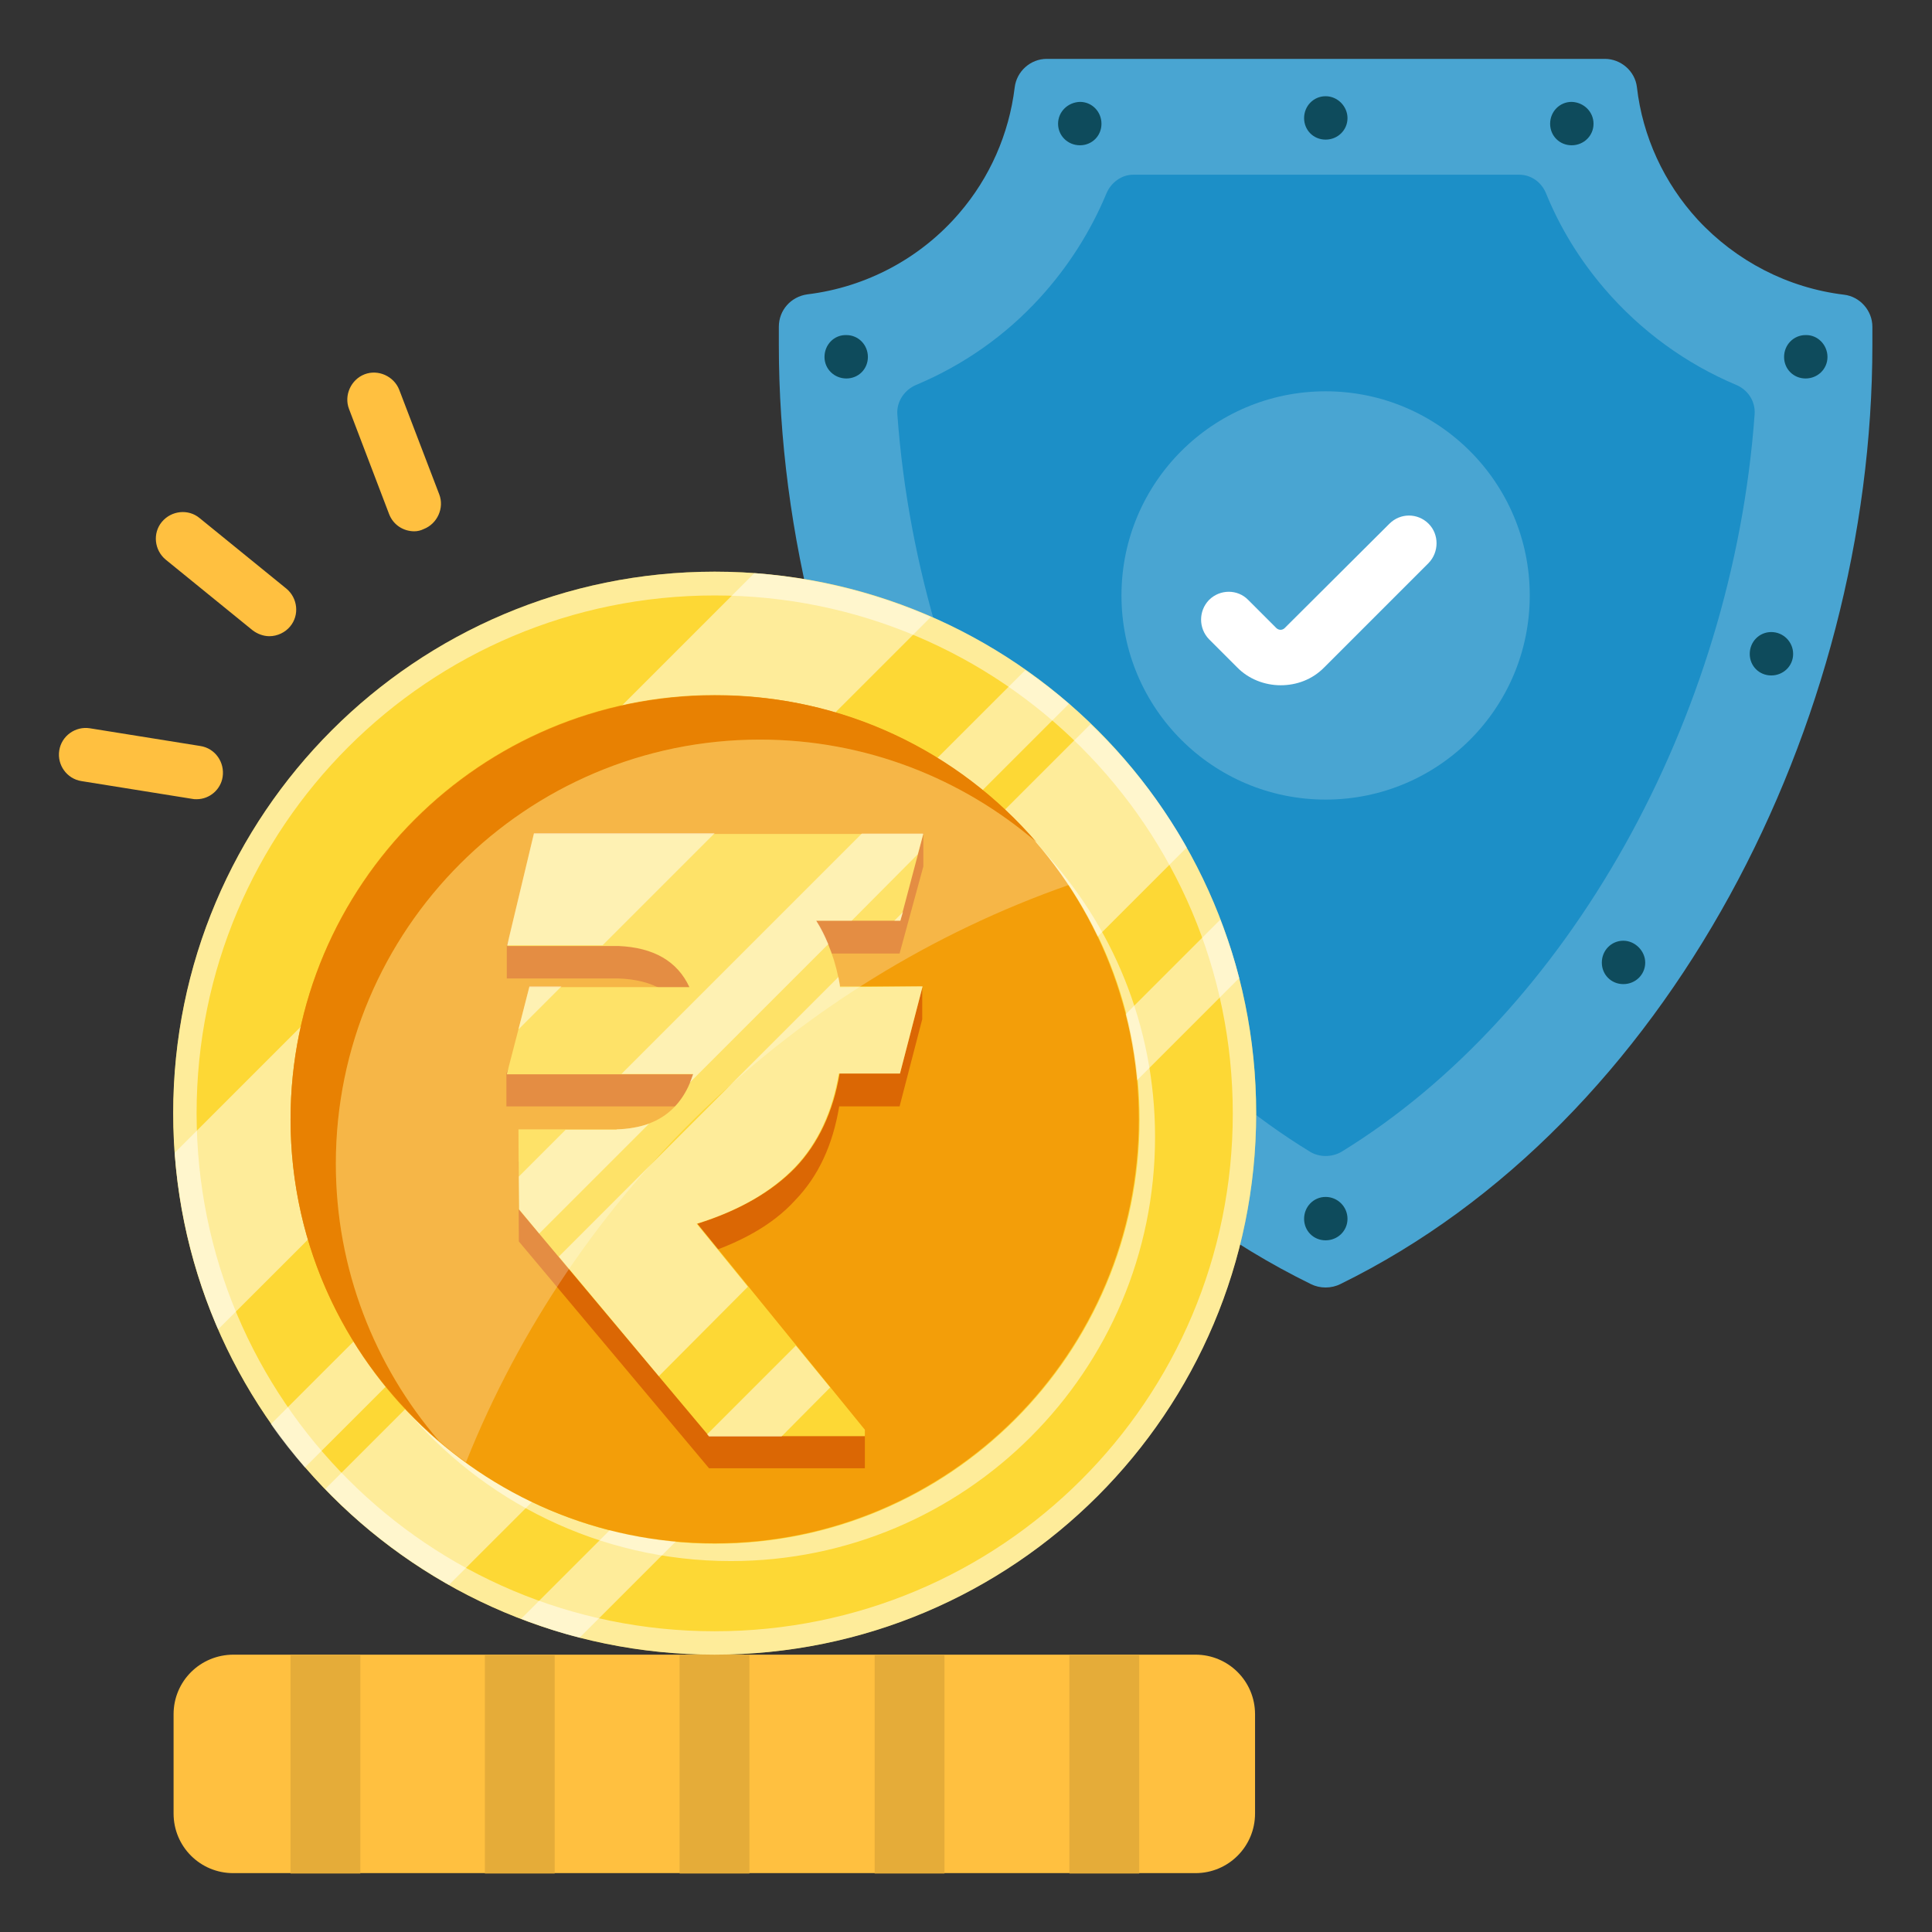 <?xml version="1.0" encoding="utf-8"?>
<!-- Generator: Adobe Illustrator 28.0.0, SVG Export Plug-In . SVG Version: 6.00 Build 0)  -->
<svg version="1.1" id="Layer_1" xmlns="http://www.w3.org/2000/svg" xmlns:xlink="http://www.w3.org/1999/xlink" x="0px" y="0px"
	 viewBox="0 0 512 512" style="enable-background:new 0 0 512 512;" xml:space="preserve">
<rect x="0" y="0" width="512" height="512" fill="#333333" stroke="none"/>
<style type="text/css">
	.st0{fill:#FFC040;}
	.st1{fill:#FFD683;}
	.st2{fill:#E5AC39;}
	.st3{fill:#FFFFFF;}
	.st4{fill:#49A5D2;}
	.st5{fill:#0E4B5C;}
	.st6{fill:#1C8FC7;}
	.st7{fill:#FDD835;}
	.st8{opacity:0.5;fill:#FFFFFF;enable-background:new    ;}
	.st9{fill:#F39E09;}
	.st10{fill:#E88102;}
	.st11{fill:#DB6704;}
	.st12{opacity:0.25;fill:#FFFFFF;enable-background:new    ;}
</style>
<g>
	<path class="st0" d="M189.4,151.7c79.2,0,143.4,64.2,143.4,143.3c0,79.2-64.2,143.4-143.4,143.4c-79.2,0-143.4-64.2-143.4-143.4
		C46,215.9,110.2,151.7,189.4,151.7L189.4,151.7z"/>
	<path class="st1" d="M144.1,421.4c-0.8,0-1.6-0.2-2.4-0.4c-36.9-12.6-66.3-42.3-78.7-79.4c-1.3-3.9,0.8-8.2,4.7-9.5
		c3.9-1.3,8.2,0.8,9.5,4.7c10.9,32.7,36.7,58.8,69.2,69.9c4,1.3,6.1,5.6,4.7,9.5C150.2,419.3,147.4,421.4,144.1,421.4z"/>
	<path class="st2" d="M291.6,295c0,56.5-45.8,102.2-102.2,102.2C133,397.3,87.2,351.5,87.2,295S133,192.8,189.4,192.8
		C245.8,192.9,291.6,238.5,291.6,295z"/>
	<path class="st3" d="M216.8,316.5c0,13-9.2,24-21.4,26.8v6.7c0,3.3-2.7,6-6,6s-6-2.7-6-6v-6.7c-12.5-2.8-21.4-13.9-21.4-26.8
		c0-3.3,2.7-6,6-6c3.3,0,6,2.7,6,6l0,0c0,8.5,7,15.4,15.4,15.4c8.5,0,15.4-7,15.4-15.4c0-8.5-7-15.5-15.4-15.5
		c-15.2,0-27.5-12.3-27.5-27.4c0-12.9,8.9-24,21.4-26.8v-6.7c0-3.3,2.7-6,6-6s6,2.7,6,6v6.7c12.3,2.8,21.4,13.7,21.4,26.8
		c0,3.3-2.7,6-6,6c-3.3,0-6-2.7-6-6c0-8.5-7-15.4-15.4-15.4c-8.5,0-15.4,7-15.4,15.4c0,8.5,7,15.4,15.4,15.4
		C204.6,289,216.8,301.4,216.8,316.5z"/>
	<path class="st0" d="M46,454.3v26.3c0,8.8,7.1,15.8,15.8,15.8h255c8.8,0,15.8-7.1,15.8-15.8v-26.3c0-8.8-7.1-15.8-15.8-15.8H61.9
		C53.1,438.5,46,445.5,46,454.3z"/>
	<path class="st2" d="M283.4,438.5h18.5v58h-18.5V438.5z M231.8,438.5h18.5v58h-18.5L231.8,438.5z M180.1,438.5h18.5v58h-18.5
		L180.1,438.5z M128.5,438.5H147v58h-18.5V438.5z M77,438.5h18.5v58H77V438.5z"/>
	<path class="st0" d="M109.8,140.8c-2.9,0-5.6-1.7-6.7-4.6l-10.6-27.8c-1.4-3.6,0.5-7.8,4.1-9.2c3.6-1.4,7.8,0.5,9.2,4.1l10.6,27.7
		c1.4,3.6-0.5,7.8-4.1,9.2C111.5,140.6,110.6,140.8,109.8,140.8z M71.4,168.6c-1.6,0-3.2-0.6-4.5-1.6l-23-18.7c-3-2.5-3.5-7-1-10
		c2.5-3,7-3.5,10-1l23,18.7c3,2.5,3.5,7,1,10C75.6,167.6,73.5,168.6,71.4,168.6L71.4,168.6z M52.1,211.8c-0.4,0-0.8,0-1.2-0.1
		L21.6,207c-3.9-0.6-6.5-4.3-5.9-8.1c0.6-3.9,4.3-6.5,8.1-5.9l0,0l29.3,4.7c3.9,0.6,6.5,4.3,5.9,8.2
		C58.5,209.2,55.6,211.8,52.1,211.8z"/>
	<path class="st4" d="M206.4,86.6v4.8c0,100.1,54,206.3,141,248.9c2.4,1.2,5.4,1.2,7.8,0c87.1-42.7,141-148.8,141-248.9v-4.8
		c0-4.3-3.3-8-7.5-8.5c-14.9-1.8-28.6-8.9-38.8-19.9c-8.9-9.7-14.6-22-16.1-35.1c-0.5-4.3-4.3-7.5-8.5-7.5H277.4
		c-4.3,0-8,3.3-8.5,7.6c-1.5,12.3-6.6,23.9-14.7,33.3C244,68.4,229.6,76.1,214,78C209.6,78.6,206.4,82.2,206.4,86.6z"/>
	<path class="st5" d="M357.1,31.3c0,3.2-2.6,5.7-5.8,5.7s-5.7-2.5-5.7-5.7s2.5-5.8,5.7-5.8S357.1,28.2,357.1,31.3z M422.3,32.8
		c0,3.2-2.6,5.7-5.8,5.7s-5.7-2.5-5.7-5.7c0-3.2,2.5-5.8,5.7-5.8C419.7,27.1,422.3,29.6,422.3,32.8z M484.3,94.6
		c0,3.2-2.6,5.7-5.8,5.7c-3.2,0-5.7-2.5-5.7-5.7s2.5-5.8,5.7-5.8C481.7,88.7,484.3,91.4,484.3,94.6z M475.2,173.3
		c0,3.2-2.6,5.7-5.8,5.7s-5.7-2.5-5.7-5.7s2.5-5.8,5.7-5.8S475.2,170.1,475.2,173.3z M436,255.1c0,3.2-2.6,5.7-5.8,5.7
		s-5.7-2.5-5.7-5.7c0-3.2,2.5-5.8,5.7-5.8C433.3,249.3,436,252,436,255.1z M357.1,323c0,3.2-2.6,5.7-5.8,5.7s-5.7-2.5-5.7-5.7
		s2.5-5.8,5.7-5.8S357.1,319.8,357.1,323z M280.4,32.8c0,3.2,2.6,5.7,5.8,5.7s5.7-2.5,5.7-5.7c0-3.2-2.5-5.8-5.7-5.8
		C283,27.1,280.4,29.6,280.4,32.8z M218.5,94.6c0,3.2,2.6,5.7,5.8,5.7c3.2,0,5.7-2.5,5.7-5.7s-2.5-5.8-5.7-5.8
		C221,88.7,218.5,91.4,218.5,94.6z M227.5,173.3c0,3.2,2.6,5.7,5.8,5.7s5.7-2.5,5.7-5.7s-2.5-5.8-5.7-5.8S227.5,170.1,227.5,173.3z
		 M266.7,255.1c0,3.2,2.6,5.7,5.8,5.7s5.7-2.5,5.7-5.7c0-3.2-2.5-5.8-5.7-5.8C269.3,249.3,266.7,252,266.7,255.1z"/>
	<path class="st6" d="M347.3,305.3c-59.9-36.5-103.7-114.7-109.5-195.6c-0.2-3.3,1.9-6.4,5-7.7c12.4-5.2,23.6-13,32.8-23.1
		c7.4-8.1,13.4-17.5,17.6-27.6c1.2-2.9,4-5,7.1-5h102.3c3.2,0,5.9,2,7.1,4.9c3.7,9.1,8.9,17.6,15.5,25.3
		c9.6,11.2,21.6,19.9,34.9,25.5c3.1,1.3,5.1,4.3,4.9,7.7c-5.8,80.8-49.5,158.8-109.6,195.6C352.9,306.7,349.7,306.7,347.3,305.3z"/>
	<circle class="st4" cx="351.3" cy="157.8" r="54.1"/>
	<path class="st3" d="M378.6,149.2L351,176.8c-3.2,3.3-7.4,4.8-11.6,4.8s-8.5-1.6-11.6-4.8l-7.4-7.4c-2.8-2.9-2.8-7.5,0-10.4
		c2.9-2.9,7.6-2.9,10.4,0l7.4,7.4c0.6,0.6,1.5,0.7,2.2,0.1c0,0,0.1-0.1,0.1-0.1l27.7-27.6c2.9-2.9,7.5-2.9,10.4,0
		C381.4,141.6,381.4,146.3,378.6,149.2L378.6,149.2z"/>
</g>
<g>
	<path class="st7" d="M189.4,438.5c79.2,0,143.5-64.2,143.5-143.5c0-79.2-64.2-143.5-143.5-143.5S45.9,215.8,45.9,295
		C45.9,374.3,110.2,438.5,189.4,438.5z"/>
	<path class="st8" d="M189.4,151.5c-79.2,0-143.5,64.2-143.5,143.5c0,79.2,64.2,143.5,143.5,143.5S332.9,374.3,332.9,295
		C332.9,215.8,268.8,151.5,189.4,151.5z M189.4,432.3c-75.9,0-137.3-61.4-137.3-137.3c0-75.9,61.5-137.2,137.3-137.2
		s137.3,61.4,137.3,137.3C326.7,371.1,265.3,432.3,189.4,432.3z"/>
	<path class="st8" d="M246.7,163.5L57.8,352.3c-6.4-14.9-10.3-30.6-11.5-46.8l153.6-153.6C216.5,153.2,232.2,157.2,246.7,163.5z
		 M314.5,224.6L119,420c-12.2-6.9-23.2-15.4-32.8-25.4L289,191.9C299,201.4,307.6,212.4,314.5,224.6z M283.3,186.5L80.8,388.9
		c-3.2-3.7-6.2-7.4-9-11.5l199.9-199.8C275.7,180.3,279.5,183.3,283.3,186.5z M328.4,259.2L153.6,434c-5.3-1.3-10.5-3.1-15.5-5
		l185.3-185.3C325.4,248.9,327.1,254,328.4,259.2z"/>
	<path class="st8" d="M306.1,301.3c0,62.1-50.4,112.4-112.4,112.4c-34.9,0-66-15.9-86.7-40.8c20.5,22.2,49.9,36.2,82.6,36.2
		c62.1,0,112.4-50.4,112.4-112.4c0-27.2-9.6-52.2-25.8-71.5C294.7,245,306.1,271.8,306.1,301.3z"/>
	<path class="st9" d="M189.4,409c62.1,0,112.4-50.3,112.4-112.4c0-62.1-50.3-112.4-112.4-112.4S77,234.5,77,296.6
		C77,358.7,127.3,409,189.4,409z"/>
	<path class="st10" d="M274.7,223.2c-19.7-16.9-45.4-27.2-73.3-27.2c-62.1,0-112.4,50.4-112.4,112.4c0,28,10.3,53.6,27.2,73.3
		C92.2,361.2,77,330.7,77,296.7c0-62.1,50.4-112.4,112.4-112.4C223.5,184.1,254,199.2,274.7,223.2z"/>
	<path class="st11" d="M244.7,229.6v-8.8l-10.3,8.8h-93l-7.1,20.9v8.8h29.5c9.4,0.3,15.6,4,18.8,10.9h-42.4l-6,14.2v8.8h49.4
		c-3.1,9.6-9.7,14.5-20.3,14.6h-25.9l0.1,21.2l50.4,60.1h41.3v-8.8l-7.4-1.8L184.7,333c11.3-3.5,20-8.3,26-14.9
		c6.2-6.4,10-14.7,11.7-24.9h16l6-23.1v-8.8l-8.5,8.8h-13.5c-0.9-6.4-3.1-12.3-6.3-17.4h22.3L244.7,229.6z"/>
	<path class="st7" d="M238.6,244h-22.3c3.2,5.3,5.3,11,6.3,17.4h21.9l-6,23.1h-16c-1.7,10.1-5.6,18.5-11.7,24.9
		c-6.2,6.4-14.9,11.4-26,14.9l44.4,54.6v1.7h-41.3l-50.4-60.1l-0.1-21.2h26c10.5-0.3,17.2-5.1,20.3-14.6h-49.4l6-23.1h42.4
		c-3.2-6.9-9.5-10.5-18.8-10.9h-29.5l7.1-29.7h103.2L238.6,244z"/>
	<path class="st8" d="M140.3,261.4h8.5l-11.4,11.4L140.3,261.4z M189.4,220.8l-29.7,29.7h-25.3l7.1-29.7H189.4z M238.6,244H237
		l2.3-2.3L238.6,244z M244.5,261.4l-6,23.1h-16.2c-1.7,10.1-5.6,18.5-11.7,24.9c-6.2,6.4-14.7,11.4-26,14.9l13.6,16.7l-23.6,23.7
		L148.1,333l74.1-74.1c0.1,0.9,0.4,1.8,0.4,2.7L244.5,261.4z M163.4,299.3c3.2-0.1,6-0.6,8.6-1.5l-29.1,29.1l-5.3-6.4l-0.1-8.7
		l12.4-12.4H163.4z M244.7,220.8l-1.5,5.6L225.7,244h-9.4c1.3,1.9,2.3,4,3.2,6.2l-36.7,36.7c0.4-0.8,0.6-1.5,0.9-2.3h-19l63.7-63.7
		H244.7z M220,367.7l-12.9,13h-19.2l-0.5-0.6l23.5-23.5L220,367.7z"/>
	<path class="st12" d="M283.3,234.5c-72.8,25.5-131.3,81.7-159.8,153c-2.6-1.8-5-3.7-7.3-5.8C99.3,362,89,336.3,89,308.4
		c0-62.1,50.4-112.4,112.4-112.4c28,0,53.6,10.3,73.3,27.2C277.7,226.7,280.7,230.5,283.3,234.5z"/>
</g>
</svg>
